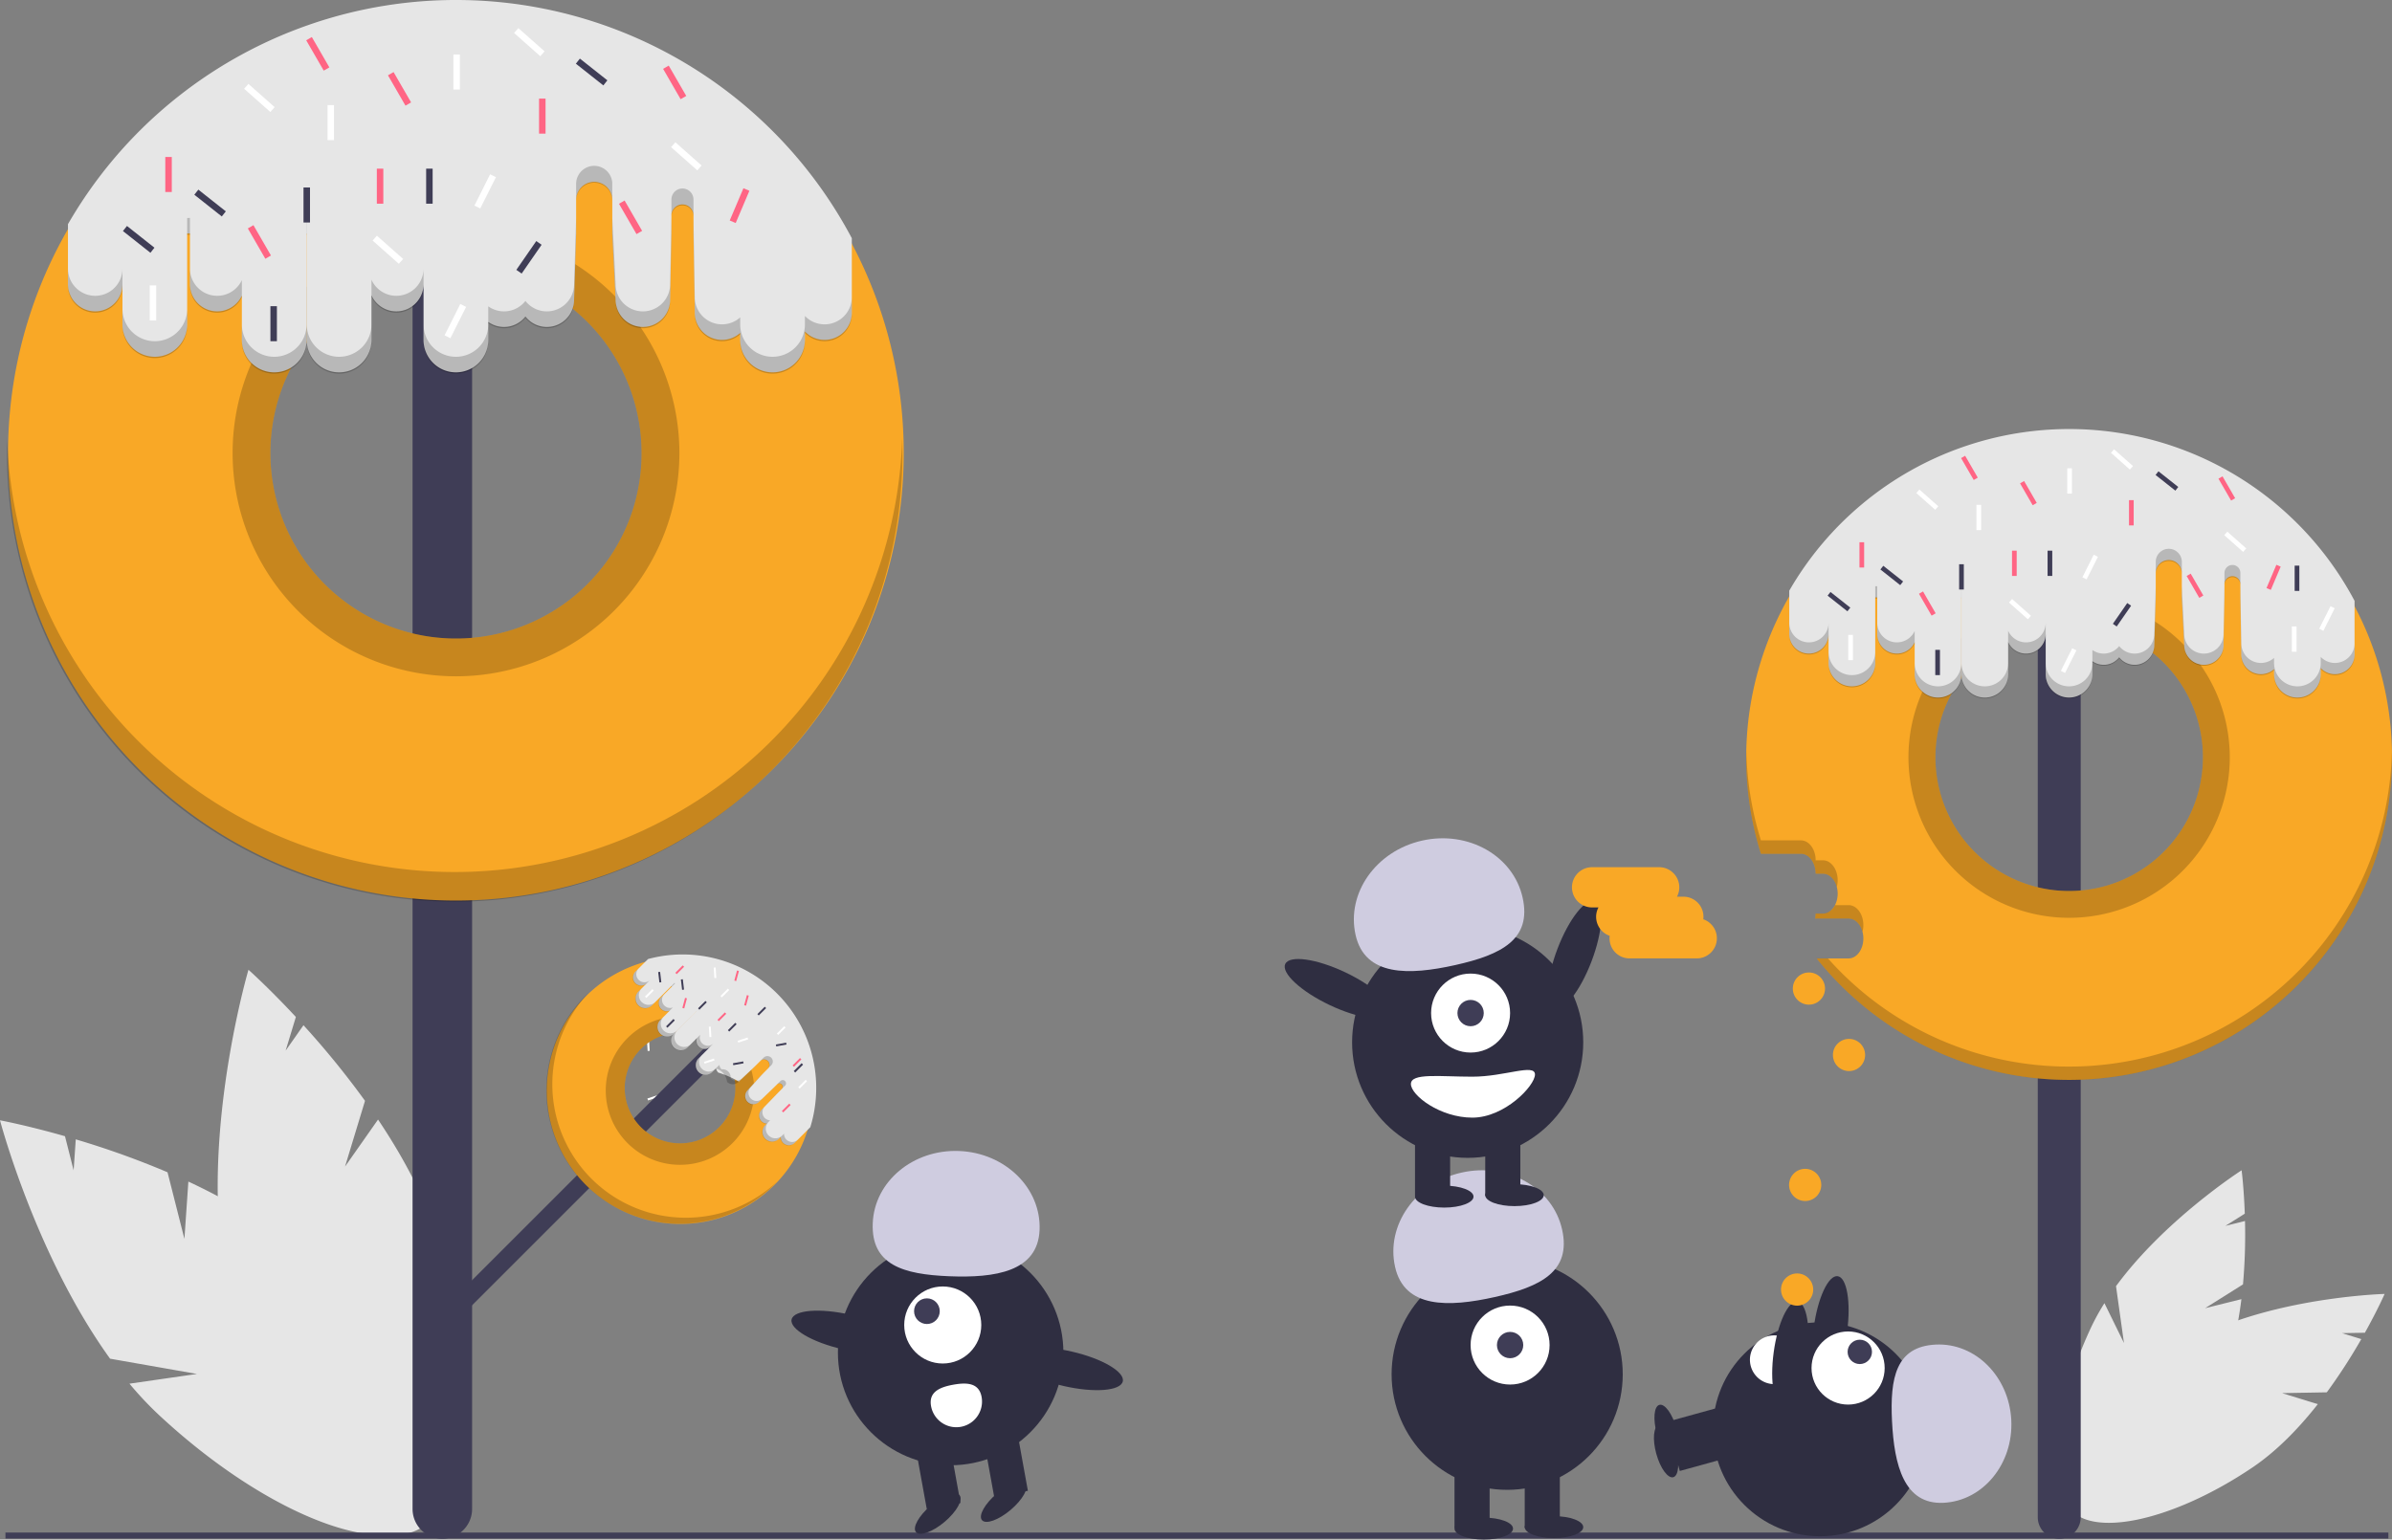 <svg xmlns="http://www.w3.org/2000/svg" data-name="Layer 1" width="891.381" height="573.886" viewBox="0 0 891.381 573.886" xmlns:xlink="http://www.w3.org/1999/xlink"><rect x="0" y="0" width="891.381" height="573.886" fill="#808080" stroke="none"/><title>donut_love</title><path d="M222.569,620.336l-6.293-24.823a322.324,322.324,0,0,0-34.197-12.269l-.795,11.536-3.222-12.709c-14.411-4.115-24.216-5.928-24.216-5.928s13.243,50.359,41.02,88.86l32.366,5.685-25.144,3.625a130.406,130.406,0,0,0,11.247,11.919c40.407,37.506,85.412,54.714,100.523,38.435s-5.396-59.881-45.803-97.387c-12.527-11.627-28.262-20.958-44.014-28.302Z" transform="translate(-153.846 -158.537)" fill="#e6e6e6"/><path d="M282.425,593.38l7.443-24.502a322.325,322.325,0,0,0-22.932-28.179l-6.643,9.465,3.811-12.545c-10.21-10.972-17.665-17.592-17.665-17.592S231.744,569.981,235.621,617.297l24.768,21.597-23.398-9.894a130.406,130.406,0,0,0,3.467,16.017c15.203,52.993,44.835,90.988,66.185,84.863s26.333-54.05,11.13-107.043c-4.713-16.428-13.361-32.55-23.049-46.978Z" transform="translate(-153.846 -158.537)" fill="#e6e6e6"/><path d="M975.588,646.175l14.11-8.869a209.77,209.77,0,0,0,.747-23.633l-7.302,1.819,7.224-4.541c-.339-9.748-1.18-16.182-1.18-16.182s-28.53,18.288-46.806,43.199l2.963,21.18-7.281-14.843a84.867,84.867,0,0,0-5.127,9.352c-15.13,32.533-16.77,63.848-3.663,69.943s35.997-15.336,51.127-47.869c4.69-10.086,7.316-21.698,8.708-32.923Z" transform="translate(-153.846 -158.537)" fill="#e6e6e6"/><path d="M1004.269,677.839l16.663-.299a209.77,209.77,0,0,0,12.855-19.844l-7.191-2.218,8.531-.153c4.749-8.52,7.354-14.462,7.354-14.462s-33.876.908-62.397,12.786l-8.411,19.662,1.439-16.47a84.868,84.868,0,0,0-9.223,5.355c-29.768,20.029-47.359,45.988-39.29,57.981s38.743,5.479,68.511-14.55c9.228-6.209,17.479-14.793,24.472-23.682Z" transform="translate(-153.846 -158.537)" fill="#e6e6e6"/><rect x="2.029" y="571.273" width="888" height="2.241" fill="#3f3d56"/><rect x="402.421" y="219.049" width="2.573" height="13.894" transform="translate(-9.629 -315.579) rotate(26.644)" fill="#fff"/><rect x="394.196" y="531.16" width="0.767" height="4.142" transform="translate(-212.925 -109.271) rotate(-6.648)" fill="#3f3d56"/><rect x="396.799" y="565.653" width="0.767" height="4.142" transform="translate(657.093 -146.574) rotate(71.644)" fill="#fff"/><rect x="395.063" y="546.129" width="0.767" height="4.142" transform="translate(-186.034 -133.815) rotate(-3.441)" fill="#fff"/><rect x="391.484" y="523.458" width="0.767" height="4.142" transform="translate(-184.68 -134.071) rotate(-3.441)" fill="#fff"/><rect x="444.389" y="538.698" width="0.767" height="4.142" transform="translate(625.746 -232.707) rotate(68.004)" fill="#ff6584"/><rect x="400.27" y="538.969" width="0.767" height="4.142" transform="translate(-0.162 -243.798) rotate(15)" fill="#ff6584"/><rect x="286.479" y="70.608" width="2.418" height="13.058" fill="#3f3d56"/><rect x="285.028" y="102.042" width="2.418" height="13.058" fill="#fff"/><rect x="437.469" y="532.657" width="0.721" height="3.892" transform="translate(352.413 -311.547) rotate(45)" fill="#fff"/><rect x="444.706" y="574.35" width="0.721" height="3.892" transform="translate(384.014 -304.453) rotate(45)" fill="#fff"/><rect x="439.711" y="557.734" width="0.721" height="3.892" transform="translate(6.005 -253.365) rotate(15)" fill="#ff6584"/><rect x="440.731" y="542.851" width="0.721" height="3.892" transform="translate(360.577 -310.868) rotate(45)" fill="#ff6584"/><path d="M431.652,543.207a3.307,3.307,0,0,0-4.677-4.677L321.459,644.047a3.307,3.307,0,1,0,4.677,4.677L430.973,543.886" transform="translate(-153.846 -158.537)" fill="#3f3d56"/><path d="M442.437,529.89a49.711,49.711,0,1,0,12.377,49.809A49.733,49.733,0,0,0,442.437,529.89Zm-40.702,54.094a20.575,20.575,0,0,1-9.05-5.282c-.507-.507-.977-1.043-1.429-1.588a20.621,20.621,0,1,1,10.479,6.87Z" transform="translate(-153.846 -158.537)" fill="#f9a826"/><path d="M329.772,253.482a11.093,11.093,0,0,0-22.186,0V721.021a11.093,11.093,0,1,0,22.186,0V256.704" transform="translate(-153.846 -158.537)" fill="#3f3d56"/><path d="M471.274,249.338A166.889,166.889,0,1,0,490.624,327.387,166.805,166.805,0,0,0,471.274,249.338Zm-113.508,138.29a69.167,69.167,0,1,1,35.167-60.241A68.827,68.827,0,0,1,357.766,387.628Z" transform="translate(-153.846 -158.537)" fill="#f9a826"/><path d="M323.29,483.591A166.842,166.842,0,0,1,156.532,321.948q-.087,2.707-.089,5.435a166.847,166.847,0,1,0,333.693,0q0-2.731-.088-5.442A166.842,166.842,0,0,1,323.29,483.591Z" transform="translate(-153.846 -158.537)" opacity="0.2"/><path d="M323.773,244.131a83.251,83.251,0,1,0,83.256,83.256A83.349,83.349,0,0,0,323.773,244.131Zm33.992,143.497a69.167,69.167,0,1,1,35.167-60.241A68.827,68.827,0,0,1,357.766,387.628Z" transform="translate(-153.846 -158.537)" opacity="0.2"/><path d="M471.276,247.333v27.755a10.149,10.149,0,0,1-17.478,7.027v3.163a12.056,12.056,0,1,1-24.113,0v-2.636a10.143,10.143,0,0,1-16.926-7.554l-.484-29.5v-6.804a4.111,4.111,0,0,0-8.221,0v6.804l-.484,24.664a10.156,10.156,0,0,1-20.312,0l-1.243-24.664V232.98a6.737,6.737,0,0,0-13.473,0v12.608l-.759,24.664a10.148,10.148,0,0,1-18.136,6.268,10.129,10.129,0,0,1-13.851,2.012v6.746a12.056,12.056,0,1,1-24.113,0V264.448a10.152,10.152,0,0,1-19.412,4.164v16.665a12.056,12.056,0,1,1-24.113,0V245.587h-.068v39.69a12.056,12.056,0,1,1-24.113,0V268.752a10.15,10.15,0,0,1-19.345-4.304V245.587h-1.035v33.887a12.056,12.056,0,0,1-24.113,0V264.448a10.156,10.156,0,1,1-20.312,0V242.091A166.905,166.905,0,0,1,471.276,247.333Z" transform="translate(-153.846 -158.537)" fill="#e6e6e6"/><path d="M256.034,291.531a12.056,12.056,0,0,1-12.056-12.056v6.287a12.056,12.056,0,0,0,24.113,0v-6.287A12.056,12.056,0,0,1,256.034,291.531Z" transform="translate(-153.846 -158.537)" opacity="0.2"/><path d="M280.215,291.531a12.056,12.056,0,0,1-12.056-12.056v6.287a12.056,12.056,0,0,0,24.113,0v-6.287A12.056,12.056,0,0,1,280.215,291.531Z" transform="translate(-153.846 -158.537)" opacity="0.2"/><path d="M243.978,262.949a10.15,10.15,0,0,1-19.345-4.304v6.287a10.15,10.15,0,0,0,19.345,4.304Z" transform="translate(-153.846 -158.537)" opacity="0.2"/><rect x="114.245" y="81.247" width="0.068" height="6.287" opacity="0.2"/><path d="M199.485,258.645a10.156,10.156,0,0,1-20.312,0v6.287a10.156,10.156,0,0,0,20.312,0Z" transform="translate(-153.846 -158.537)" opacity="0.2"/><rect x="69.752" y="81.247" width="1.035" height="6.287" opacity="0.2"/><path d="M211.542,285.727a12.056,12.056,0,0,1-12.056-12.056v6.287a12.056,12.056,0,1,0,24.113,0v-6.287A12.056,12.056,0,0,1,211.542,285.727Z" transform="translate(-153.846 -158.537)" opacity="0.2"/><path d="M323.74,291.531a12.056,12.056,0,0,1-12.056-12.056v6.287a12.056,12.056,0,0,0,24.113,0v-6.287A12.056,12.056,0,0,1,323.74,291.531Z" transform="translate(-153.846 -158.537)" opacity="0.2"/><path d="M412.275,232.98a4.111,4.111,0,1,0-8.221,0v6.287a4.111,4.111,0,1,1,8.221,0Z" transform="translate(-153.846 -158.537)" opacity="0.2"/><path d="M311.683,258.645a10.152,10.152,0,0,1-19.412,4.164v6.287a10.152,10.152,0,0,0,19.412-4.164Z" transform="translate(-153.846 -158.537)" opacity="0.2"/><path d="M393.414,274.604a10.155,10.155,0,0,1-10.156-10.156L382.015,239.784v6.287l1.243,24.664a10.156,10.156,0,0,0,20.312,0l.484-24.664v-6.287l-.484,24.664A10.155,10.155,0,0,1,393.414,274.604Z" transform="translate(-153.846 -158.537)" opacity="0.2"/><path d="M461.12,279.44a10.123,10.123,0,0,1-7.322-3.129v3.163a12.056,12.056,0,0,1-24.113,0v-2.636a10.143,10.143,0,0,1-16.926-7.554L412.275,239.784v6.287l.484,29.5a10.143,10.143,0,0,0,16.926,7.554v2.636a12.056,12.056,0,0,0,24.113,0v-3.163a10.149,10.149,0,0,0,17.478-7.027v-6.287A10.155,10.155,0,0,1,461.12,279.44Z" transform="translate(-153.846 -158.537)" opacity="0.2"/><path d="M357.627,274.604a10.131,10.131,0,0,1-7.98-3.888,10.129,10.129,0,0,1-13.851,2.012v6.287a10.129,10.129,0,0,0,13.851-2.012,10.148,10.148,0,0,0,18.136-6.268l.759-24.664v-6.287l-.759,24.664A10.155,10.155,0,0,1,357.627,274.604Z" transform="translate(-153.846 -158.537)" opacity="0.2"/><path d="M382.015,227.176a6.737,6.737,0,1,0-13.473,0v6.287a6.737,6.737,0,1,1,13.473,0Z" transform="translate(-153.846 -158.537)" opacity="0.2"/><rect x="113.103" y="69.882" width="2.418" height="13.058" fill="#3f3d56"/><rect x="158.805" y="62.87" width="2.418" height="13.058" fill="#3f3d56"/><rect x="100.771" y="114.133" width="2.418" height="13.058" fill="#3f3d56"/><rect x="349.889" y="248.005" width="2.418" height="13.058" transform="matrix(0.822, 0.569, -0.569, 0.822, 53.35, -313.086)" fill="#3f3d56"/><rect x="230.92" y="227.694" width="2.418" height="13.058" transform="translate(-249.431 112.392) rotate(-51.648)" fill="#3f3d56"/><rect x="373.102" y="178.849" width="2.418" height="13.058" transform="translate(-157.167 205.356) rotate(-51.648)" fill="#3f3d56"/><rect x="204.321" y="241.235" width="2.418" height="13.058" transform="translate(-270.145 96.672) rotate(-51.648)" fill="#3f3d56"/><rect x="122.05" y="39.173" width="2.418" height="13.058" fill="#fff"/><rect x="55.795" y="106.395" width="2.418" height="13.058" fill="#fff"/><rect x="168.961" y="20.312" width="2.418" height="13.058" fill="#fff"/><rect x="333.446" y="223.341" width="2.418" height="13.058" transform="translate(-15.225 -284.202) rotate(26.644)" fill="#fff"/><rect x="322.323" y="271.702" width="2.418" height="13.058" transform="translate(5.281 -274.078) rotate(26.644)" fill="#fff"/><rect x="297.175" y="245.104" width="2.418" height="13.058" transform="translate(-241.697 149.436) rotate(-48.441)" fill="#fff"/><rect x="249.297" y="188.521" width="2.418" height="13.058" transform="translate(-215.474 94.565) rotate(-48.441)" fill="#fff"/><rect x="408.406" y="210.284" width="2.418" height="13.058" transform="translate(-178.201 220.946) rotate(-48.441)" fill="#fff"/><rect x="349.889" y="167.726" width="2.418" height="13.058" transform="translate(-166.053 162.834) rotate(-48.441)" fill="#fff"/><rect x="140.428" y="62.87" width="2.418" height="13.058" fill="#ff6584"/><rect x="428.234" y="228.661" width="2.418" height="13.058" transform="translate(-27.785 -307.658) rotate(23.004)" fill="#ff6584"/><rect x="249.297" y="242.202" width="2.418" height="13.058" transform="translate(-244.65 0.04) rotate(-30)" fill="#ff6584"/><rect x="387.611" y="233.013" width="2.418" height="13.058" transform="translate(-221.525 67.966) rotate(-30)" fill="#ff6584"/><rect x="301.528" y="185.136" width="2.418" height="13.058" transform="matrix(0.866, -0.5, 0.5, 0.866, -209.119, 18.51)" fill="#ff6584"/><rect x="404.054" y="182.718" width="2.418" height="13.058" transform="translate(-194.174 69.449) rotate(-30)" fill="#ff6584"/><rect x="271.06" y="172.078" width="2.418" height="13.058" transform="translate(-206.672 1.526) rotate(-30)" fill="#ff6584"/><rect x="200.879" y="36.755" width="2.418" height="13.058" fill="#ff6584"/><rect x="61.599" y="58.517" width="2.418" height="13.058" fill="#ff6584"/><path d="M374.238,597.888a49.736,49.736,0,0,1-1.078-69.223q-.589.552-1.164,1.127a49.737,49.737,0,1,0,70.339,70.339q.576-.576,1.128-1.166A49.736,49.736,0,0,1,374.238,597.888Z" transform="translate(-153.846 -158.537)" opacity="0.2"/><path d="M426.827,545.5a27.674,27.674,0,1,0,0,39.124A27.708,27.708,0,0,0,426.827,545.5Zm-4.981,33.203a20.627,20.627,0,0,1-29.162,0c-.507-.507-.977-1.043-1.429-1.588a20.616,20.616,0,1,1,30.59,1.588Z" transform="translate(-153.846 -158.537)" opacity="0.2"/><path d="M455.81,578.703,449.96,584.554a3.025,3.025,0,0,1-5.165-2.203l-.667.667a3.594,3.594,0,0,1-5.083-5.083l.556-.556a3.024,3.024,0,0,1-1.976-5.16l6.116-6.32,1.434-1.434a1.225,1.225,0,0,0-1.733-1.733l-1.434,1.434-5.301,5.097a3.027,3.027,0,0,1-4.281-4.281l4.937-5.461,2.658-2.658a2.008,2.008,0,0,0-2.84-2.84l-2.658,2.658-5.359,5.039a34.695,34.695,0,0,0-7.645-3.364,3.017,3.017,0,0,1-.842-1.633l-1.422,1.422a3.594,3.594,0,0,1-5.083-5.083l4.391-4.391a3.026,3.026,0,0,1-4.97-3.214L410.08,548.97a3.594,3.594,0,0,1-5.083-5.083l8.366-8.366-.014-.014-8.366,8.366a3.594,3.594,0,0,1-5.083-5.083l3.483-3.483a3.026,3.026,0,0,1-3.17-4.985l3.976-3.976-.218-.218-7.143,7.143a3.594,3.594,0,0,1-5.083-5.083l3.167-3.167a3.027,3.027,0,0,1-4.281-4.281l4.713-4.713a49.754,49.754,0,0,1,60.467,62.677Z" transform="translate(-153.846 -158.537)" fill="#e6e6e6"/><path d="M401.124,542.649a3.594,3.594,0,0,1,0-5.083l-1.325,1.325a3.594,3.594,0,0,0,5.083,5.083l1.325-1.325A3.594,3.594,0,0,1,401.124,542.649Z" transform="translate(-153.846 -158.537)" opacity="0.2"/><path d="M406.221,547.746a3.594,3.594,0,0,1,0-5.083l-1.325,1.325a3.594,3.594,0,1,0,5.083,5.083l1.325-1.325A3.594,3.594,0,0,1,406.221,547.746Z" transform="translate(-153.846 -158.537)" opacity="0.2"/><path d="M404.607,534.083a3.026,3.026,0,0,1-3.17-4.985l-1.325,1.325a3.026,3.026,0,0,0,3.17,4.985Z" transform="translate(-153.846 -158.537)" opacity="0.2"/><rect x="412.98" y="534.943" width="1.874" height="0.02" transform="translate(-410.881 290.831) rotate(-45)" opacity="0.2"/><path d="M396.136,523.798a3.027,3.027,0,1,1-4.281-4.281l-1.325,1.325a3.027,3.027,0,0,0,4.281,4.281Z" transform="translate(-153.846 -158.537)" opacity="0.2"/><rect x="403.703" y="525.522" width="1.874" height="0.309" transform="translate(-407.039 281.554) rotate(-45)" opacity="0.2"/><path d="M392.968,532.048a3.594,3.594,0,0,1,0-5.083L391.643,528.29a3.594,3.594,0,1,0,5.083,5.083l1.325-1.325A3.594,3.594,0,0,1,392.968,532.048Z" transform="translate(-153.846 -158.537)" opacity="0.2"/><path d="M415.395,556.921a3.594,3.594,0,0,1,0-5.083L414.07,553.163a3.594,3.594,0,1,0,5.083,5.083l1.325-1.325A3.594,3.594,0,0,1,415.395,556.921Z" transform="translate(-153.846 -158.537)" opacity="0.2"/><path d="M446.399,563.241a1.225,1.225,0,0,0-1.733-1.733l-1.325,1.325a1.225,1.225,0,1,1,1.733,1.733Z" transform="translate(-153.846 -158.537)" opacity="0.2"/><path d="M419.786,547.448a3.026,3.026,0,0,1-4.97-3.214l-1.325,1.325a3.026,3.026,0,0,0,4.97,3.214Z" transform="translate(-153.846 -158.537)" opacity="0.2"/><path d="M433.65,568.039a3.027,3.027,0,0,1,0-4.281l4.937-5.461-1.325,1.325-4.937,5.461a3.027,3.027,0,1,0,4.281,4.281l5.301-5.097,1.325-1.325-5.301,5.097A3.027,3.027,0,0,1,433.65,568.039Z" transform="translate(-153.846 -158.537)" opacity="0.2"/><path d="M446.902,583.33a3.018,3.018,0,0,1-.884-2.203l-.667.667a3.594,3.594,0,1,1-5.083-5.083l.556-.556a3.024,3.024,0,0,1-1.976-5.16l6.116-6.32-1.325,1.325-6.116,6.32a3.024,3.024,0,0,0,1.976,5.16l-.556.556a3.594,3.594,0,1,0,5.083,5.083l.667-.667a3.025,3.025,0,0,0,5.165,2.203l1.325-1.325A3.027,3.027,0,0,1,446.902,583.33Z" transform="translate(-153.846 -158.537)" opacity="0.2"/><path d="M426.106,560.496a3.02,3.02,0,0,0-3.364-3.364,3.017,3.017,0,0,1-.842-1.633l-1.325,1.325a5.804,5.804,0,0,1,4.206,4.997,3.027,3.027,0,0,0,4.281,0l5.359-5.039,1.325-1.325-5.359,5.039A3.027,3.027,0,0,1,426.106,560.496Z" transform="translate(-153.846 -158.537)" opacity="0.2"/><path d="M441.244,555.639a2.008,2.008,0,1,0-2.84-2.84l-1.325,1.325a2.008,2.008,0,1,1,2.84,2.84Z" transform="translate(-153.846 -158.537)" opacity="0.2"/><rect x="415.246" y="531.332" width="0.721" height="3.892" transform="translate(344.967 -296.221) rotate(45)" fill="#3f3d56"/><rect x="426.357" y="539.487" width="0.721" height="3.892" transform="translate(353.988 -301.69) rotate(45)" fill="#3f3d56"/><rect x="437.357" y="533.487" width="0.721" height="3.892" transform="translate(352.967 -311.225) rotate(45)" fill="#3f3d56"/><rect x="403.319" y="538.06" width="0.721" height="3.892" transform="translate(346.231 -285.817) rotate(45)" fill="#3f3d56"/><rect x="428.6" y="552.943" width="0.721" height="3.892" transform="translate(744.171 -125.083) rotate(79.679)" fill="#3f3d56"/><rect x="444.6" y="545.943" width="0.721" height="3.892" transform="translate(750.417 -146.57) rotate(79.679)" fill="#3f3d56"/><rect x="407.804" y="523.584" width="0.721" height="3.892" transform="translate(-211.942 -107.75) rotate(-6.648)" fill="#3f3d56"/><rect x="399.343" y="520.832" width="0.721" height="3.892" transform="translate(-211.681 -108.748) rotate(-6.648)" fill="#3f3d56"/><rect x="423.605" y="526.744" width="0.721" height="3.892" transform="translate(344.171 -303.476) rotate(45)" fill="#fff"/><rect x="444.605" y="540.744" width="0.721" height="3.892" transform="translate(360.222 -314.224) rotate(45)" fill="#fff"/><rect x="452.605" y="560.744" width="0.721" height="3.892" transform="translate(376.707 -314.023) rotate(45)" fill="#fff"/><rect x="395.469" y="526.948" width="0.721" height="3.892" transform="translate(336.075 -283.521) rotate(45)" fill="#fff"/><rect x="430.333" y="544.278" width="0.721" height="3.892" transform="translate(659.644 -193.109) rotate(71.644)" fill="#fff"/><rect x="417.794" y="552.127" width="0.721" height="3.892" transform="translate(658.505 -175.831) rotate(71.644)" fill="#fff"/><rect x="418.1" y="541.22" width="0.721" height="3.892" transform="translate(-185.691 -132.443) rotate(-3.441)" fill="#fff"/><rect x="419.935" y="519.201" width="0.721" height="3.892" transform="translate(-184.366 -132.373) rotate(-3.441)" fill="#fff"/><rect x="422.484" y="535.613" width="0.721" height="3.892" transform="translate(350.114 -300.085) rotate(45)" fill="#ff6584"/><rect x="446.484" y="569.613" width="0.721" height="3.892" transform="translate(381.185 -307.097) rotate(45)" fill="#ff6584"/><rect x="450.484" y="552.613" width="0.721" height="3.892" transform="translate(370.336 -314.905) rotate(45)" fill="#ff6584"/><rect x="408.62" y="530.516" width="0.721" height="3.892" transform="translate(-2.099 -246.246) rotate(15)" fill="#ff6584"/><rect x="431.658" y="529.497" width="0.721" height="3.892" transform="translate(-1.578 -252.243) rotate(15)" fill="#ff6584"/><rect x="427.988" y="520.322" width="0.721" height="3.892" transform="translate(-4.077 -251.606) rotate(15)" fill="#ff6584"/><rect x="406.785" y="518.08" width="0.721" height="3.892" transform="translate(333.118 -294.12) rotate(45)" fill="#ff6584"/><path d="M929.226,365.467a8,8,0,1,0-16,0V724.114a8,8,0,0,0,16,0V367.79" transform="translate(-153.846 -158.537)" fill="#3f3d56"/><path d="M1031.276,384.5a120.362,120.362,0,0,0-221.22,92.29h14.93c3,0,5.46,3.34,5.46,7.43h2.74c3.01,0,5.47,3.34,5.47,7.43,0,4.08-2.46,7.43-5.47,7.43h-2.74a10.087,10.087,0,0,1-.19,1.85h12.5c3.01,0,5.47,3.35,5.47,7.43,0,4.09-2.46,7.43-5.47,7.43h-11.94a120.34,120.34,0,0,0,200.46-131.29Zm-81.86,99.74a49.676,49.676,0,0,1-24.52,6.42,51.473,51.473,0,0,1-5.15-.26,49.849,49.849,0,1,1,29.67-6.16Z" transform="translate(-153.846 -158.537)" fill="#f9a826"/><path d="M847.899,505.862a9.736,9.736,0,0,0,.327-2.5c0-4.086-2.461-7.429-5.469-7.429H837.64a5.239,5.239,0,0,1-4.455,3.143h-2.735a9.754,9.754,0,0,1-.196,1.857H842.757C845.119,500.933,847.138,502.998,847.899,505.862Z" transform="translate(-153.846 -158.537)" opacity="0.2"/><path d="M833.186,484.219c2.362,0,4.381,2.065,5.142,4.929a9.73,9.73,0,0,0,.328-2.5c0-4.086-2.461-7.429-5.469-7.429h-2.735c0-4.086-2.461-7.429-5.469-7.429H810.056a120.181,120.181,0,0,1-5.436-33.672c-.02.89-.045,1.778-.045,2.672a120.276,120.276,0,0,0,5.481,36h14.926c3.008,0,5.469,3.343,5.469,7.429Z" transform="translate(-153.846 -158.537)" opacity="0.2"/><path d="M924.901,556.116a120.017,120.017,0,0,1-89.87-40.326h-4.218a120.323,120.323,0,0,0,214.414-75c0-.752-.021-1.5-.035-2.248A120.323,120.323,0,0,1,924.901,556.116Z" transform="translate(-153.846 -158.537)" opacity="0.2"/><path d="M924.896,380.92a59.87,59.87,0,1,0,59.88,59.87A59.941,59.941,0,0,0,924.896,380.92Zm24.52,103.32a49.676,49.676,0,0,1-24.52,6.42,51.473,51.473,0,0,1-5.15-.26,49.849,49.849,0,1,1,29.67-6.16Z" transform="translate(-153.846 -158.537)" opacity="0.2"/><path d="M1031.276,382.502V402.518a7.319,7.319,0,0,1-12.605,5.068v2.281a8.695,8.695,0,1,1-17.39,0V407.966a7.315,7.315,0,0,1-12.207-5.448l-.349-21.275V376.336a2.965,2.965,0,1,0-5.929,0v4.907l-.349,17.787a7.324,7.324,0,0,1-14.648,0l-.896-17.787V372.151a4.858,4.858,0,0,0-9.717,0v9.092l-.548,17.787a7.319,7.319,0,0,1-13.079,4.52,7.304,7.304,0,0,1-9.989,1.451v4.865a8.695,8.695,0,0,1-17.39,0V394.845a7.321,7.321,0,0,1-14,3.003v12.019a8.695,8.695,0,0,1-17.39,0V381.243h-.049v28.624a8.695,8.695,0,1,1-17.39,0V397.949a7.32,7.32,0,0,1-13.951-3.104v-13.602h-.746v24.438a8.695,8.695,0,0,1-17.39,0V394.845a7.324,7.324,0,0,1-14.648,0V378.722a120.368,120.368,0,0,1,210.657,3.781Z" transform="translate(-153.846 -158.537)" fill="#e6e6e6"/><path d="M876.048,414.376a8.694,8.694,0,0,1-8.695-8.695v4.534a8.695,8.695,0,0,0,17.39,0v-4.534A8.694,8.694,0,0,1,876.048,414.376Z" transform="translate(-153.846 -158.537)" opacity="0.2"/><path d="M893.487,414.376a8.694,8.694,0,0,1-8.695-8.695v4.534a8.695,8.695,0,0,0,17.39,0v-4.534A8.694,8.694,0,0,1,893.487,414.376Z" transform="translate(-153.846 -158.537)" opacity="0.2"/><path d="M867.354,393.764a7.32,7.32,0,0,1-13.951-3.104v4.534a7.32,7.32,0,0,0,13.951,3.104Z" transform="translate(-153.846 -158.537)" opacity="0.2"/><rect x="730.898" y="218.521" width="0.049" height="4.534" opacity="0.2"/><path d="M835.267,390.66a7.324,7.324,0,0,1-14.648,0v4.534a7.324,7.324,0,0,0,14.648,0Z" transform="translate(-153.846 -158.537)" opacity="0.2"/><rect x="698.811" y="218.521" width="0.746" height="4.534" opacity="0.2"/><path d="M843.962,410.191a8.694,8.694,0,0,1-8.695-8.695v4.534a8.695,8.695,0,0,0,17.39,0v-4.534A8.694,8.694,0,0,1,843.962,410.191Z" transform="translate(-153.846 -158.537)" opacity="0.2"/><path d="M924.876,414.376a8.694,8.694,0,0,1-8.695-8.695v4.534a8.695,8.695,0,1,0,17.39,0v-4.534A8.694,8.694,0,0,1,924.876,414.376Z" transform="translate(-153.846 -158.537)" opacity="0.2"/><path d="M988.726,372.151a2.965,2.965,0,1,0-5.929,0v4.534a2.965,2.965,0,1,1,5.929,0Z" transform="translate(-153.846 -158.537)" opacity="0.2"/><path d="M916.181,390.66a7.321,7.321,0,0,1-14,3.003v4.534a7.321,7.321,0,0,0,14-3.003Z" transform="translate(-153.846 -158.537)" opacity="0.2"/><path d="M975.124,402.169a7.323,7.323,0,0,1-7.324-7.324l-.896-17.787v4.534l.896,17.787a7.324,7.324,0,0,0,14.648,0l.349-17.787v-4.534l-.349,17.787A7.323,7.323,0,0,1,975.124,402.169Z" transform="translate(-153.846 -158.537)" opacity="0.2"/><path d="M1023.951,405.657a7.3,7.3,0,0,1-5.28-2.257v2.281a8.695,8.695,0,1,1-17.39,0v-1.901a7.315,7.315,0,0,1-12.207-5.448l-.349-21.275v4.534l.349,21.275a7.315,7.315,0,0,0,12.207,5.448v1.901a8.695,8.695,0,0,0,17.39,0v-2.281a7.319,7.319,0,0,0,12.605-5.068v-4.534A7.323,7.323,0,0,1,1023.951,405.657Z" transform="translate(-153.846 -158.537)" opacity="0.2"/><path d="M949.315,402.169a7.306,7.306,0,0,1-5.755-2.804,7.304,7.304,0,0,1-9.989,1.451v4.534a7.304,7.304,0,0,0,9.989-1.451,7.319,7.319,0,0,0,13.079-4.52l.548-17.787v-4.534l-.548,17.787A7.323,7.323,0,0,1,949.315,402.169Z" transform="translate(-153.846 -158.537)" opacity="0.2"/><path d="M966.903,367.966a4.858,4.858,0,1,0-9.717,0v4.534a4.858,4.858,0,1,1,9.717,0Z" transform="translate(-153.846 -158.537)" opacity="0.2"/><rect x="730.074" y="210.325" width="1.744" height="9.417" fill="#3f3d56"/><rect x="763.033" y="205.268" width="1.744" height="9.417" fill="#3f3d56"/><rect x="855.108" y="210.848" width="1.744" height="9.417" fill="#3f3d56"/><rect x="721.181" y="242.237" width="1.744" height="9.417" fill="#3f3d56"/><rect x="943.734" y="382.987" width="1.744" height="9.417" transform="translate(234.55 -627.123) rotate(34.679)" fill="#3f3d56"/><rect x="857.937" y="368.339" width="1.744" height="9.417" transform="translate(-120.468 656.528) rotate(-51.648)" fill="#3f3d56"/><rect x="960.475" y="333.113" width="1.744" height="9.417" transform="translate(-53.929 723.572) rotate(-51.648)" fill="#3f3d56"/><rect x="838.755" y="378.104" width="1.744" height="9.417" transform="matrix(0.62, -0.784, 0.784, 0.62, -135.406, 645.191)" fill="#3f3d56"/><rect x="736.527" y="188.178" width="1.744" height="9.417" fill="#fff"/><rect x="688.745" y="236.657" width="1.744" height="9.417" fill="#fff"/><rect x="770.357" y="174.576" width="1.744" height="9.417" fill="#fff"/><rect x="854.062" y="233.518" width="1.744" height="9.417" fill="#fff"/><rect x="931.876" y="365.2" width="1.744" height="9.417" transform="translate(111.086 -537.543) rotate(26.644)" fill="#fff"/><rect x="923.854" y="400.077" width="1.744" height="9.417" transform="translate(125.874 -530.242) rotate(26.644)" fill="#fff"/><rect x="1020.115" y="384.382" width="1.744" height="9.417" transform="translate(129.058 -575.076) rotate(26.644)" fill="#fff"/><rect x="905.718" y="380.894" width="1.744" height="9.417" transform="translate(-137.217 649.634) rotate(-48.441)" fill="#fff"/><rect x="871.19" y="340.088" width="1.744" height="9.417" transform="translate(-118.306 610.062) rotate(-48.441)" fill="#fff"/><rect x="985.935" y="355.783" width="1.744" height="9.417" transform="translate(-91.425 701.206) rotate(-48.441)" fill="#fff"/><rect x="943.734" y="325.091" width="1.744" height="9.417" transform="translate(-82.665 659.297) rotate(-48.441)" fill="#fff"/><rect x="749.78" y="205.268" width="1.744" height="9.417" fill="#ff6584"/><rect x="1000.235" y="369.036" width="1.744" height="9.417" transform="translate(71.821 -520.043) rotate(23.004)" fill="#ff6584"/><rect x="871.19" y="378.802" width="1.744" height="9.417" transform="translate(-228.767 328.875) rotate(-30)" fill="#ff6584"/><rect x="970.938" y="372.175" width="1.744" height="9.417" transform="translate(-212.09 377.861) rotate(-30)" fill="#ff6584"/><rect x="908.857" y="337.647" width="1.744" height="9.417" transform="translate(-203.143 342.195) rotate(-30)" fill="#ff6584"/><rect x="982.797" y="335.903" width="1.744" height="9.417" transform="translate(-192.365 378.931) rotate(-30)" fill="#ff6584"/><rect x="886.885" y="328.23" width="1.744" height="9.417" transform="translate(-201.378 329.947) rotate(-30)" fill="#ff6584"/><rect x="793.376" y="186.434" width="1.744" height="9.417" fill="#ff6584"/><rect x="692.93" y="202.129" width="1.744" height="9.417" fill="#ff6584"/><circle cx="354.258" cy="504.177" r="42.012" fill="#2f2e41"/><rect x="522.191" y="692.702" width="12.763" height="22.867" transform="translate(1020.276 1144.317) rotate(169.739)" fill="#2f2e41"/><rect x="497.073" y="697.249" width="12.763" height="22.867" transform="translate(971.251 1157.813) rotate(169.739)" fill="#2f2e41"/><ellipse cx="503.301" cy="722.762" rx="10.636" ry="3.989" transform="translate(-501.718 337.949) rotate(-40.261)" fill="#2f2e41"/><ellipse cx="527.896" cy="718.31" rx="10.636" ry="3.989" transform="translate(-493.015 352.789) rotate(-40.261)" fill="#2f2e41"/><circle cx="351.316" cy="493.901" r="14.359" fill="#fff"/><circle cx="345.415" cy="488.754" r="4.786" fill="#3f3d56"/><path d="M541.245,617.009c.632-15.554-12.773-28.728-29.941-29.425s-31.597,11.346-32.229,26.9,11.302,19.087,28.47,19.785S540.614,632.563,541.245,617.009Z" transform="translate(-153.846 -158.537)" fill="#cfcce0"/><ellipse cx="469.311" cy="655.06" rx="6.594" ry="21.006" transform="translate(-427.891 807.616) rotate(-77.09)" fill="#2f2e41"/><ellipse cx="551.78" cy="668.775" rx="6.594" ry="21.006" transform="translate(-377.215 898.651) rotate(-77.09)" fill="#2f2e41"/><path d="M519.642,679.271a9.572,9.572,0,1,1-18.839,3.41c-.942-5.202,3.08-7.043,8.283-7.985S518.7,674.069,519.642,679.271Z" transform="translate(-153.846 -158.537)" fill="#fff"/><ellipse cx="740.583" cy="514.548" rx="21.534" ry="6.76" transform="translate(-158.308 864.076) rotate(-69.082)" fill="#2f2e41"/><circle cx="561.649" cy="512.284" r="43.067" fill="#2f2e41"/><rect x="542.023" y="546.083" width="13.084" height="23.442" fill="#2f2e41"/><rect x="568.191" y="546.083" width="13.084" height="23.442" fill="#2f2e41"/><ellipse cx="552.927" cy="569.798" rx="10.903" ry="4.089" fill="#2f2e41"/><ellipse cx="579.094" cy="569.252" rx="10.903" ry="4.089" fill="#2f2e41"/><circle cx="562.739" cy="501.381" r="14.719" fill="#fff"/><circle cx="562.739" cy="501.381" r="4.906" fill="#3f3d56"/><path d="M673.718,630.769c-3.477-15.574,7.639-31.31,24.829-35.149s33.944,5.675,37.422,21.249-7.915,21.318-25.105,25.156S677.196,646.343,673.718,630.769Z" transform="translate(-153.846 -158.537)" fill="#cfcce0"/><circle cx="546.93" cy="388.533" r="43.067" fill="#2f2e41"/><rect x="527.304" y="422.333" width="13.084" height="23.442" fill="#2f2e41"/><rect x="553.472" y="422.333" width="13.084" height="23.442" fill="#2f2e41"/><ellipse cx="538.207" cy="446.047" rx="10.903" ry="4.089" fill="#2f2e41"/><ellipse cx="564.375" cy="445.502" rx="10.903" ry="4.089" fill="#2f2e41"/><circle cx="548.02" cy="377.63" r="14.719" fill="#fff"/><circle cx="548.02" cy="377.63" r="4.906" fill="#3f3d56"/><path d="M658.999,507.019c-3.477-15.574,7.639-31.31,24.829-35.149s33.944,5.675,37.422,21.249-7.915,21.318-25.105,25.156S662.476,522.593,658.999,507.019Z" transform="translate(-153.846 -158.537)" fill="#cfcce0"/><ellipse cx="652.267" cy="527.087" rx="6.76" ry="21.534" transform="translate(-257.332 732.02) rotate(-64.626)" fill="#2f2e41"/><path d="M679.621,562.607c0,4.215,10.853,12.539,22.897,12.539s23.335-11.867,23.335-16.082-11.292.818-23.335.818S679.621,558.392,679.621,562.607Z" transform="translate(-153.846 -158.537)" fill="#fff"/><circle cx="672.697" cy="441.69" r="6" fill="#f9a826"/><circle cx="689.04" cy="393.253" r="6" fill="#f9a826"/><circle cx="674.097" cy="368.495" r="6" fill="#f9a826"/><rect x="782.17" y="687.089" width="12.113" height="21.702" transform="matrix(-0.266, -0.964, 0.964, -0.266, 171.681, 1485.094)" fill="#2f2e41"/><ellipse cx="774.907" cy="699.004" rx="3.785" ry="10.094" transform="matrix(0.964, -0.266, 0.266, 0.964, -312.075, 73.193)" fill="#2f2e41"/><ellipse cx="835.976" cy="654" rx="19.935" ry="6.258" transform="translate(-78.226 1236.023) rotate(-82.281)" fill="#2f2e41"/><circle cx="678.227" cy="532.784" r="39.871" fill="#2f2e41"/><rect x="782.17" y="680.023" width="12.113" height="21.702" transform="matrix(-0.266, -0.964, 0.964, -0.266, 178.491, 1476.145)" fill="#2f2e41"/><ellipse cx="774.907" cy="691.938" rx="3.785" ry="10.094" transform="translate(-310.192 72.937) rotate(-15.452)" fill="#2f2e41"/><circle cx="688.696" cy="509.944" r="13.627" fill="#fff"/><circle cx="693.054" cy="503.924" r="4.542" fill="#3f3d56"/><path d="M878.116,718.72c14.754-.738,26.055-14.539,25.24-30.825s-13.437-28.889-28.191-28.151-17.07,12.321-16.255,28.606S863.361,719.458,878.116,718.72Z" transform="translate(-153.846 -158.537)" fill="#cfcce0"/><path d="M815.778,674.451a9.084,9.084,0,0,1-1.466-18.11c5.001-.405,6.365,3.565,6.769,8.566S820.778,674.047,815.778,674.451Z" transform="translate(-153.846 -158.537)" fill="#fff"/><ellipse cx="821.011" cy="663.473" rx="19.935" ry="6.258" transform="translate(-100.569 1229.395) rotate(-82.281)" fill="#2f2e41"/><circle cx="669.697" cy="480.69" r="6" fill="#f9a826"/><path d="M788.579,501.207a7.454,7.454,0,0,0-7.438-8.417H778.765a7.429,7.429,0,0,0,.876-3.5,7.522,7.522,0,0,0-7.5-7.5h-25a7.5,7.5,0,0,0,0,15h2.376a7.429,7.429,0,0,0-.876,3.5,7.523,7.523,0,0,0,5.062,7.083,7.453,7.453,0,0,0,7.438,8.417h25A7.494,7.494,0,0,0,788.579,501.207Z" transform="translate(-153.846 -158.537)" fill="#f9a826"/><rect x="450.992" y="554.518" width="0.767" height="4.142" transform="translate(371.927 -314.687) rotate(45)" fill="#3f3d56"/></svg>